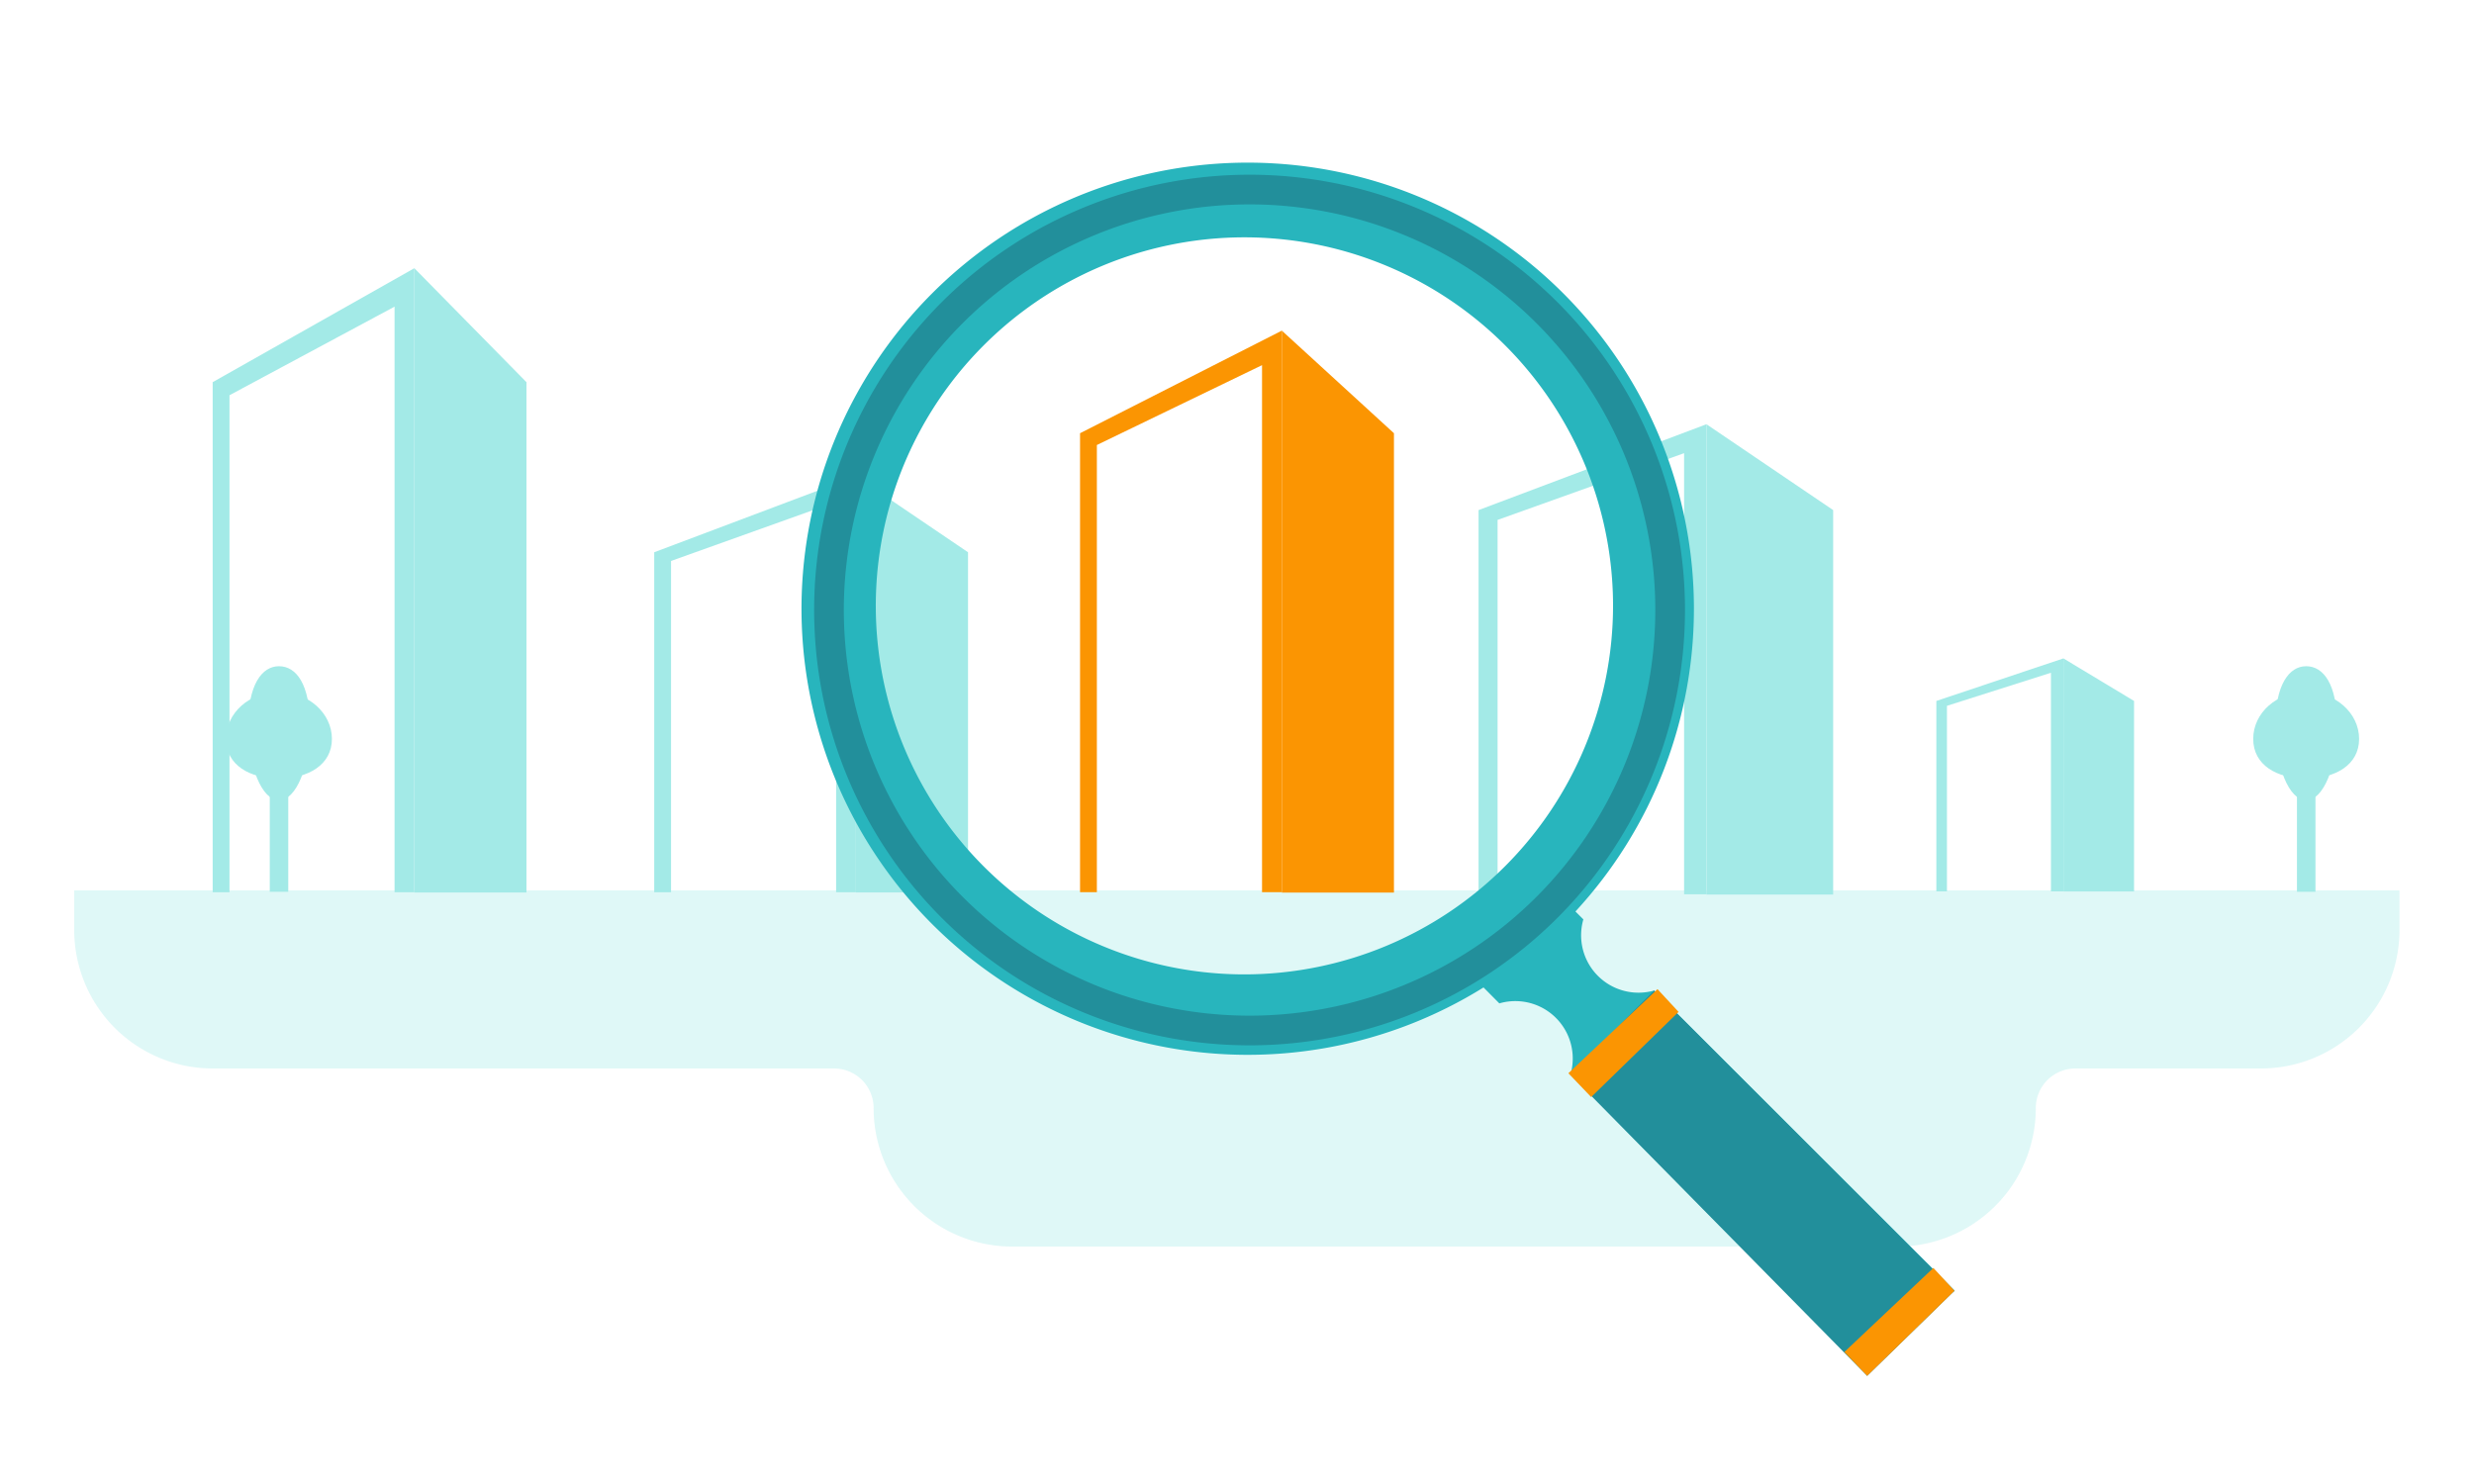 <svg xmlns="http://www.w3.org/2000/svg" xmlns:xlink="http://www.w3.org/1999/xlink" viewBox="0 0 250 150"><defs><style>.cls-1,.cls-3{fill:#a3eae7;}.cls-2{opacity:0.5;}.cls-3{opacity:0.35;}.cls-4{fill:#fb9502;}.cls-5{fill:#28b5bd;}.cls-6{fill:#228f9b;}</style><symbol id="Company-2" data-name="Company" viewBox="0 0 31.71 42.07"><polygon class="cls-1" points="20.38 42.07 31.71 42.07 31.71 7.68 20.38 0 20.38 42.07"/><polygon class="cls-1" points="0 7.68 0 42.05 1.7 42.05 1.7 8.56 18.38 2.59 18.38 42.05 20.38 42.05 20.38 0 0 7.68"/></symbol><symbol id="Tree" data-name="Tree" viewBox="0 0 10.7 22.8"><rect class="cls-1" x="4.42" y="11.6" width="1.87" height="11.2"/><path class="cls-1" d="M8.48,6c0,4.17-1.4,7.55-3.13,7.55S2.23,10.12,2.23,6,3.62,0,5.35,0,8.48,1.78,8.48,6Z"/><path class="cls-1" d="M10.7,7.35c0,2.62-2.4,4-5.35,4S0,10,0,7.35,2.4,2.6,5.35,2.6,10.7,4.73,10.7,7.35Z"/></symbol></defs><title>FindCompany</title><g id="FindCompany"><path id="Ground" class="cls-3" d="M7.5,90v4a14,14,0,0,0,14,14H84.28a4,4,0,0,1,4,4h0a14,14,0,0,0,14,14h89.44a14,14,0,0,0,14-14h0a4,4,0,0,1,4-4h18.75a14,14,0,0,0,14-14V90Z"/><g id="Companies"><use width="31.71" height="42.07" transform="translate(66.11 48.14)" xlink:href="#Company-2"/><use width="31.71" height="42.07" transform="translate(21.49 27.11) scale(1 1.5)" xlink:href="#Company-2"/><use width="31.71" height="42.07" transform="translate(149.41 42.88) scale(1.13 1.13)" xlink:href="#Company-2"/><use width="31.71" height="42.07" transform="translate(195.67 66.55) scale(0.63 0.56)" xlink:href="#Company-2"/></g><g id="Company-10" data-name="Company"><polygon class="cls-4" points="129.53 33.42 129.53 90.22 140.86 90.22 140.86 43.79 129.53 33.42"/><polygon class="cls-4" points="109.14 90.18 110.84 90.18 110.84 44.98 127.53 36.91 127.53 90.18 129.53 90.18 129.53 33.42 109.14 43.79 109.14 90.18"/></g><g id="Search"><path class="cls-5" d="M167.15,100.12A5.8,5.8,0,0,1,160,92.93l-.8-.8a45.09,45.09,0,1,0-9.29,7.68l1.6,1.61a5.8,5.8,0,0,1,7.19,7.18l28.91,29.27,9.92-7.41Zm-41.36-1.63A37.25,37.25,0,1,1,163,61.24,37.29,37.29,0,0,1,125.79,98.49Z"/><polygon class="cls-6" points="158.67 108.6 167.15 100.12 197.5 130.47 188.68 139.07 158.67 108.6"/><path class="cls-6" d="M126.27,20.66a41,41,0,1,1-41,41,41,41,0,0,1,41-41m0-3a44,44,0,1,0,44,44,44,44,0,0,0-44-44Z"/><polygon class="cls-4" points="188.68 139.07 197.5 130.47 195.37 128.16 186.37 136.66 188.68 139.07"/><polygon class="cls-4" points="160.79 110.89 169.62 102.28 167.49 99.98 158.49 108.48 160.79 110.89"/></g><g id="Trees"><use width="10.7" height="22.8" transform="translate(22.84 67.34)" xlink:href="#Tree"/><use width="10.7" height="22.8" transform="translate(227.69 67.34)" xlink:href="#Tree"/></g></g></svg>
